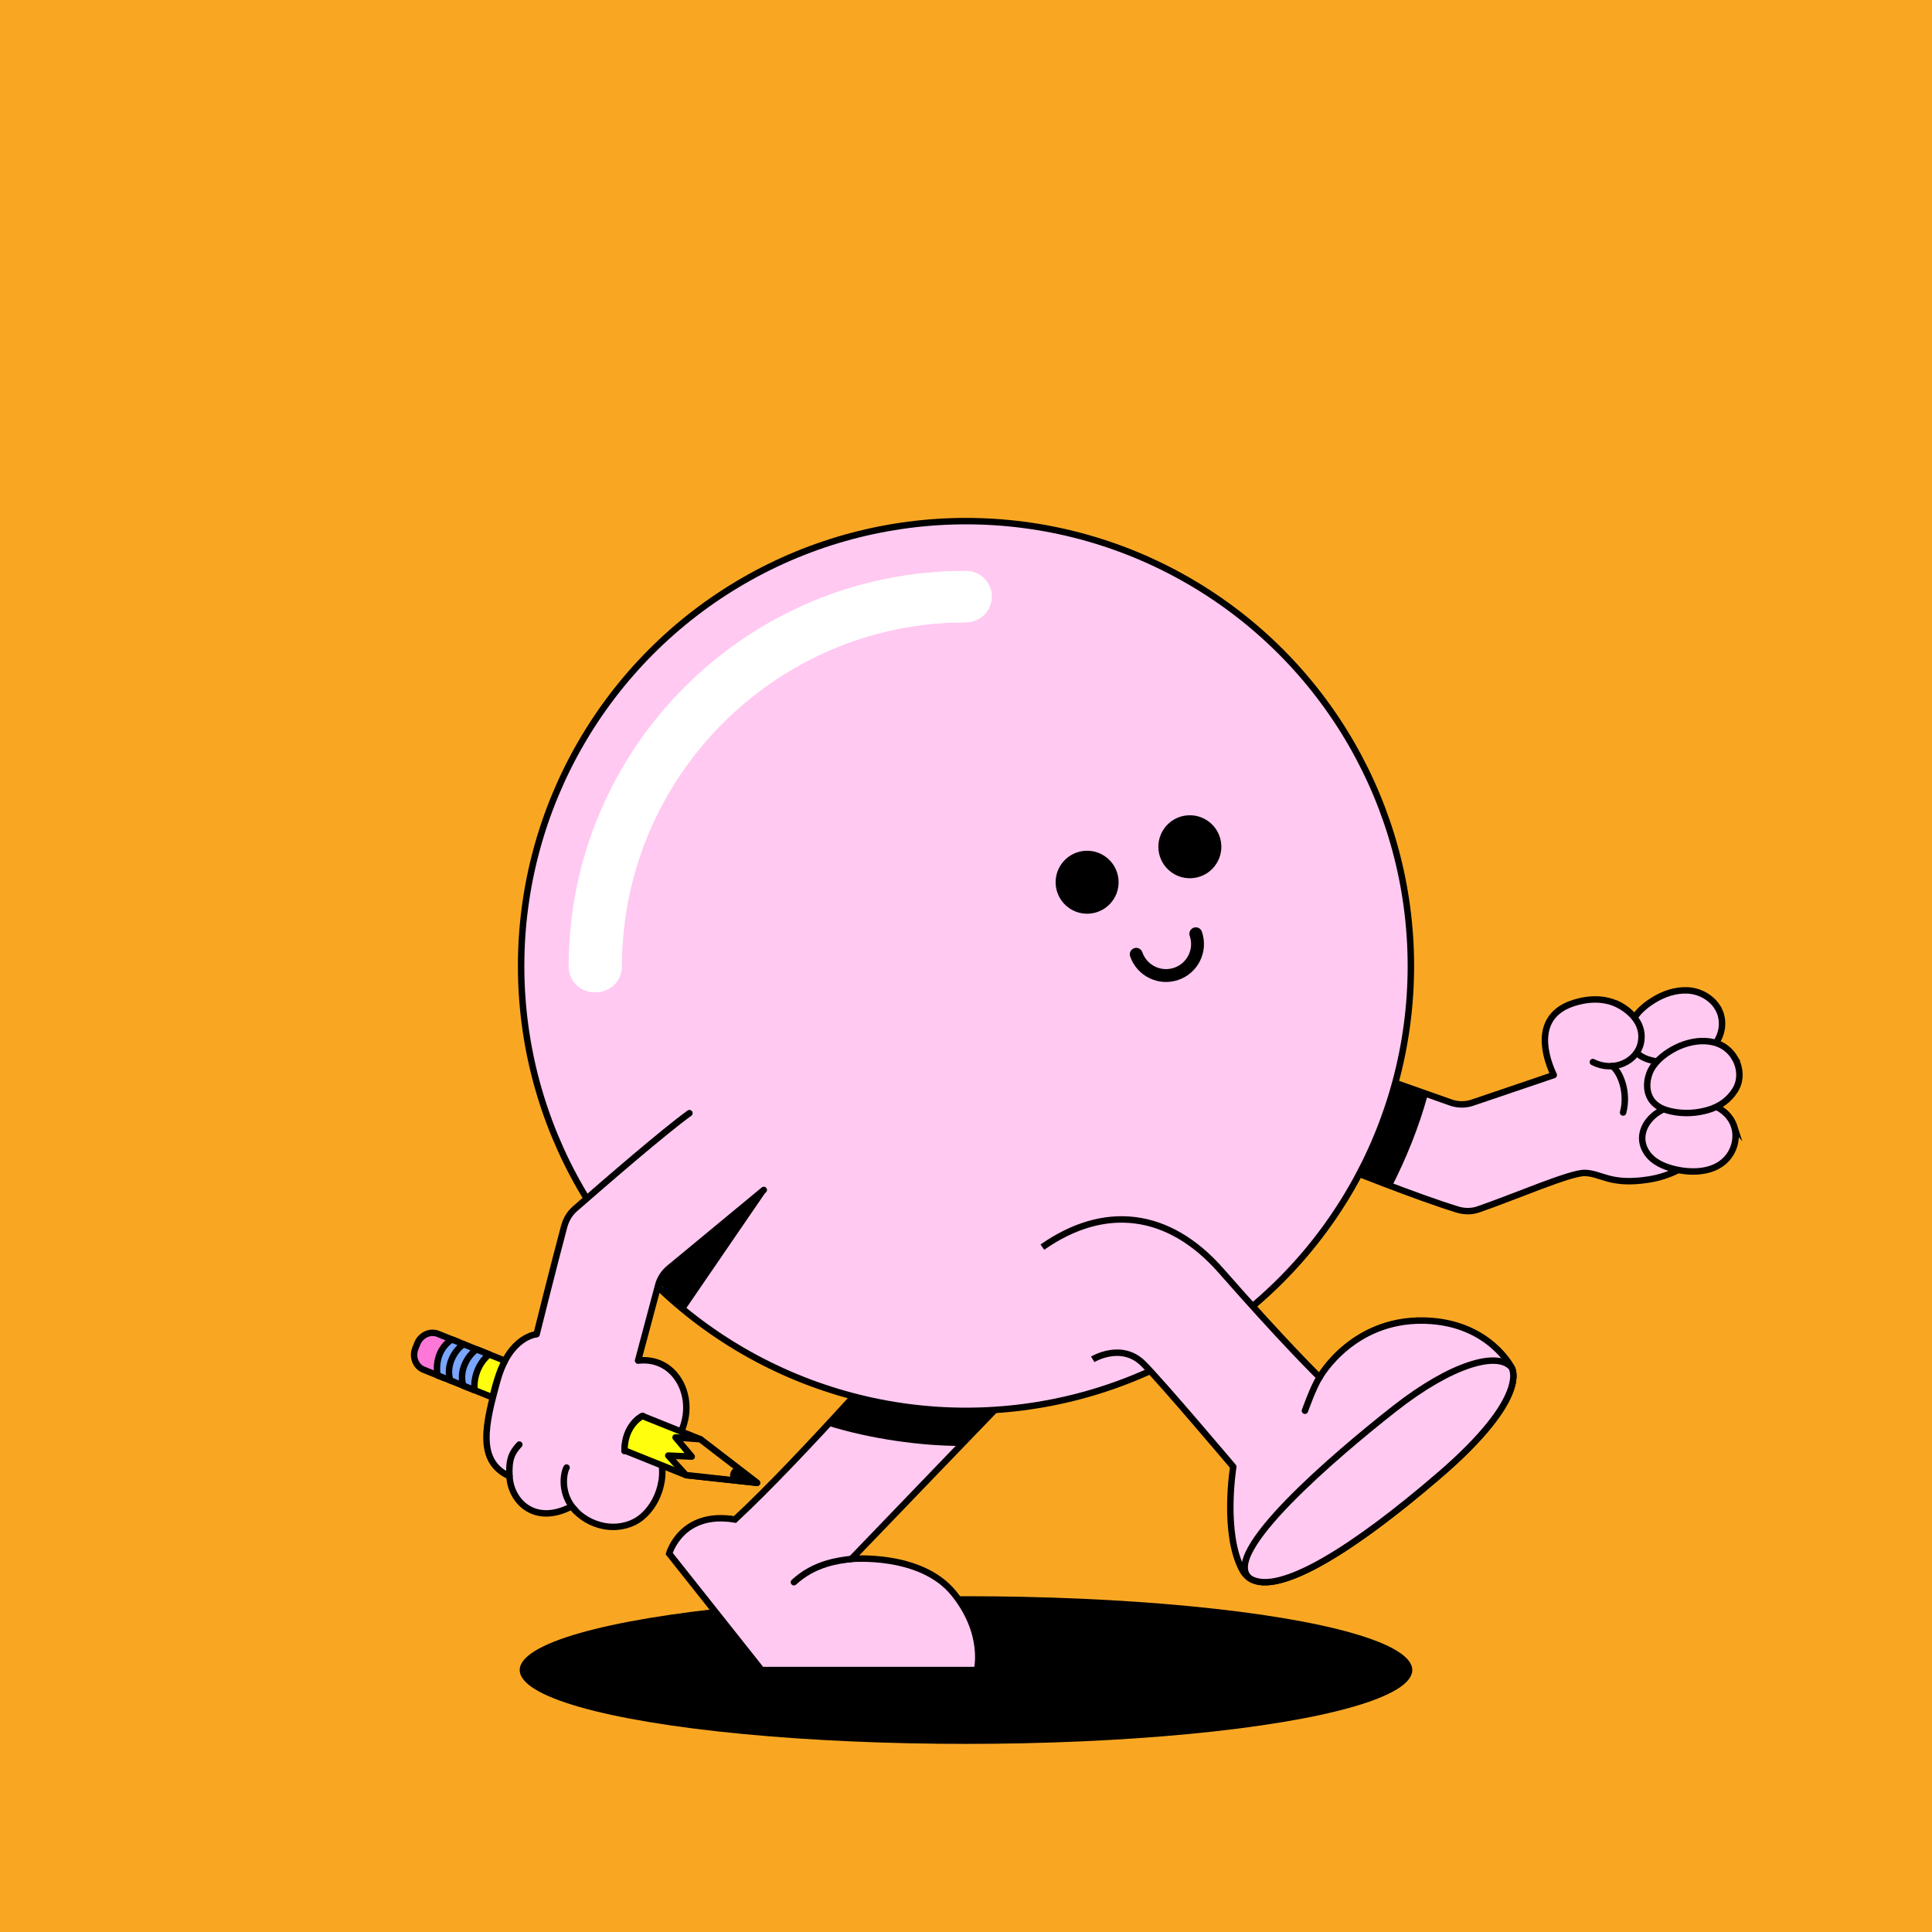 <?xml version="1.0" encoding="UTF-8"?>
<svg xmlns="http://www.w3.org/2000/svg" viewBox="0 0 600 600">
<rect x="0" y="0" width="600" height="600" fill="#333333" stroke="none"/>
<svg id="uuid-76576d14-1db9-41e1-baf2-b575b174d48a" data-name="BACKGROUND" xmlns="http://www.w3.org/2000/svg" viewBox="0 0 600 600"><defs><style>
      .uuid-5f5134e1-be85-4028-9053-a97aa84d746d {
        fill: #f9a723;
      }
    </style></defs><rect class="uuid-5f5134e1-be85-4028-9053-a97aa84d746d" x="-1" y="-1" width="602" height="602"/></svg>
<svg id="uuid-2e688e09-c4fe-4f4d-abf1-b0fbaf338f5b" data-name="BODY" xmlns="http://www.w3.org/2000/svg" viewBox="0 0 600 600"><defs><style>
      .uuid-eb2f9d7d-b927-4606-a144-95a98972db31 {
        fill: #fff;
      }

      .uuid-505f23ba-818d-453d-8ce0-ba561f80fb1c, .uuid-558f11d3-7dde-4524-89be-a8812332cdfc {
        stroke-miterlimit: 10;
      }

      .uuid-505f23ba-818d-453d-8ce0-ba561f80fb1c, .uuid-558f11d3-7dde-4524-89be-a8812332cdfc, .uuid-fd0f3372-5f7f-47e7-9d47-74d09a54ea2e, .uuid-8a42e792-8aec-4e83-b76a-8088904e37d9, .uuid-524e3d8f-4aaa-4994-b9e3-6b84067c906c {
        stroke: #000;
        stroke-width: 2px;
      }

      .uuid-505f23ba-818d-453d-8ce0-ba561f80fb1c, .uuid-558f11d3-7dde-4524-89be-a8812332cdfc, .uuid-fd0f3372-5f7f-47e7-9d47-74d09a54ea2e, .uuid-524e3d8f-4aaa-4994-b9e3-6b84067c906c {
        fill: #ffc9f1;
      }

      .uuid-558f11d3-7dde-4524-89be-a8812332cdfc, .uuid-fd0f3372-5f7f-47e7-9d47-74d09a54ea2e, .uuid-8a42e792-8aec-4e83-b76a-8088904e37d9 {
        stroke-linecap: round;
      }

      .uuid-fd0f3372-5f7f-47e7-9d47-74d09a54ea2e, .uuid-8a42e792-8aec-4e83-b76a-8088904e37d9, .uuid-524e3d8f-4aaa-4994-b9e3-6b84067c906c {
        stroke-linejoin: round;
      }

      .uuid-8a42e792-8aec-4e83-b76a-8088904e37d9 {
        fill: none;
      }
    </style></defs><ellipse cx="300" cy="518.65" rx="138.6" ry="22.93"/><g><path class="uuid-505f23ba-818d-453d-8ce0-ba561f80fb1c" d="m319.36,427.14c-1.16,1.05-54.95,57-54.95,57,0,0,21.51-1.95,31.74,10.62,10.23,12.57,7.26,23.89,7.26,23.89h-66.9s-28.69-36.17-28.69-36.17c0,0,3.74-13.4,20.44-10.59,20.9-19.38,55.52-59.13,55.52-59.13l35.59,14.38Z"/><path d="m283.78,412.76l31.28,12.64-3.24,9.5c-2.93,3.03-9.76,10.12-13.64,14.14-11.92,0-27.98-2.13-41.33-6.37,13.95-15.1,26.93-29.92,26.93-29.92Z"/></g><g><path class="uuid-fd0f3372-5f7f-47e7-9d47-74d09a54ea2e" d="m409.81,359.6c9.2,3.77,29.89,12.05,42.79,16.03,2.11.65,4.41.69,6.5-.04,11.79-4.08,28.47-11.39,33.03-11.32,5.25.08,7.8,3.93,19.88,2.04,13.36-2.1,22.43-11.99,20.93-23.3-4.21-43.28-25.18-26.79-25.18-26.79,0,0-5.84-8.75-18.76-4.82-11.83,3.6-10.2,14.44-6.47,22.47l-25.29,8.58c-2.14.72-4.45.71-6.59-.02l-35.7-12.61"/><path class="uuid-558f11d3-7dde-4524-89be-a8812332cdfc" d="m533.36,312.82c2.5,3.94,1.62,9.14-1.57,12.4-2.47,2.53-5.88,3.88-9.32,4.4-2.8.43-5.7.42-8.49-.08-2.14-.39-4.29-1.1-5.79-2.75-1.66-1.83-2.27-4.46-1.98-6.87.51-4.17,3.84-7.14,7.22-9.26,3.17-1.98,6.86-3.26,10.64-3.09,3.8.18,7.36,2.19,9.3,5.24Z"/><path class="uuid-558f11d3-7dde-4524-89be-a8812332cdfc" d="m538.57,349.84c.97,3.03.32,6.43-1.5,9.01-3.77,5.33-11.17,5.65-16.96,4.27-3.31-.79-6.69-2.21-8.67-5.13-3.13-4.61-.82-9.79,3.48-12.56,2.58-1.66,5.61-2.67,8.63-3.14,5.73-.89,13.1,1.51,15.03,7.56Z"/><path class="uuid-558f11d3-7dde-4524-89be-a8812332cdfc" d="m538.71,328.53c1.8,2.99,2.06,6.89.22,9.9-1.95,3.2-4.94,5.25-8.49,6.28-3.66,1.07-7.64,1.27-11.4.44-2.25-.5-4.53-1.38-5.96-3.28-1.86-2.47-1.89-5.68-.85-8.49,1.2-3.24,4.17-5.69,7.09-7.37,6.15-3.56,15.21-4.43,19.39,2.52Z"/><path class="uuid-558f11d3-7dde-4524-89be-a8812332cdfc" d="m501.85,311.68s9.27,3.84,7.77,12.02c-1.04,5.68-8.17,9.55-14.94,6.13"/><path class="uuid-8a42e792-8aec-4e83-b76a-8088904e37d9" d="m500.67,331.08c2.41,1.63,5.11,8.04,3.4,14.42"/><path d="m443.44,339.88c-2.88,10.58-6.94,20.23-11.17,28.59-10.17-3.78-21.16-9.53-27-11.93l11.83-26.02,26.35,9.36Z"/></g><g><circle class="uuid-505f23ba-818d-453d-8ce0-ba561f80fb1c" cx="300" cy="300" r="138.16"/><path class="uuid-eb2f9d7d-b927-4606-a144-95a98972db31" d="m184.58,308.17c-4.41,0-7.98-3.57-7.98-7.98,0-67.74,55.11-122.86,122.86-122.86,4.41,0,7.98,3.57,7.98,7.98s-3.57,7.98-7.98,7.98c-58.94,0-106.9,47.95-106.9,106.9,0,4.41-3.57,7.98-7.98,7.98Z"/></g><path class="uuid-8a42e792-8aec-4e83-b76a-8088904e37d9" d="m264.41,484.14c-4.06.49-11.49,1.36-17.85,7.23"/><path class="uuid-eb2f9d7d-b927-4606-a144-95a98972db31" d="m185.17,308.14c-4.41,0-7.98-3.57-7.98-7.98,0-67.74,55.11-122.86,122.86-122.86,4.41,0,7.98,3.57,7.98,7.98s-3.57,7.98-7.98,7.98c-58.94,0-106.9,47.95-106.9,106.9,0,4.41-3.57,7.98-7.98,7.98Z"/><path d="m203.75,397.46l34.2-27.46-24.86,36.3c-6.73-5.1-3.66-2.61-9.34-8.83Z"/><path class="uuid-524e3d8f-4aaa-4994-b9e3-6b84067c906c" d="m323.72,387.31c19.14-13.4,39.15-11.3,55.52,7.36,19.6,22.35,30.57,33.06,30.57,33.06,0,0,10.74-19.34,34.77-17.5,18.26,1.4,24.84,14.43,24.84,14.43,0,0,6.21,8.82-22.45,33.5-28.66,24.68-54.93,40.92-61.14,29.46-6.21-11.46-2.82-32.1-2.82-32.1,0,0-22.02-26.09-27.94-32.01-6.79-6.79-15.71-1.36-15.71-1.36"/><path class="uuid-505f23ba-818d-453d-8ce0-ba561f80fb1c" d="m446.97,458.17c-25.89,22.29-49.82,37.69-58.79,32.02-9.77-7.44,26.84-38.54,44.88-52.7,18.04-14.16,32.17-17.82,36.36-12.81,0,0,6.21,8.82-22.45,33.5Z"/><path class="uuid-8a42e792-8aec-4e83-b76a-8088904e37d9" d="m409.81,427.74c-1.89,2.86-4.55,10.38-4.55,10.38"/><g><path class="uuid-fd0f3372-5f7f-47e7-9d47-74d09a54ea2e" d="m214.11,345.7c-8.05,5.83-25.34,20.79-35.52,29.67-1.67,1.45-2.82,3.41-3.39,5.55-3.14,11.67-8.55,33.44-8.55,33.44,0,0-8.42.58-12.19,14.35-3.64,13.3-6.64,25.06,3.77,29.75.35,7.47,7.51,15.45,19.2,9.41.14-.06,1.32,1.32,1.44,1.45,2.64,2.7,6.36,4.45,10.13,4.81,3.65.36,7.61-.67,10.43-3.08,3.29-2.81,5.4-6.94,6.05-11.2.4-2.61.26-5.31-.75-7.78,0,0,6.2-2.51,8.05-11.34,1.99-9.49-4.22-19.42-14.62-18.18l6.17-23.11c.51-2.2,1.74-4.16,3.49-5.59l29.38-24.3"/><path class="uuid-8a42e792-8aec-4e83-b76a-8088904e37d9" d="m204.73,452.06c-1.37-3.47-5.39-7.08-9-6.88"/><path class="uuid-8a42e792-8aec-4e83-b76a-8088904e37d9" d="m178.86,469.3c-5.16-5.27-3.82-11.97-2.9-13.54"/><path class="uuid-8a42e792-8aec-4e83-b76a-8088904e37d9" d="m158.22,458.45c-.27-5.22.73-7.32,3.06-9.83"/><path class="uuid-8a42e792-8aec-4e83-b76a-8088904e37d9" d="m193.93,450.63c.14-2.07.48-4.16,1.32-6.06.85-1.95,2.36-3.88,4.31-4.85"/></g></svg>
<svg id="uuid-1cc09208-f3e2-41e0-bf45-a113ad3f9612" data-name="BODY" xmlns="http://www.w3.org/2000/svg" viewBox="0 0 600 600"><defs><style>
      .uuid-b1fb9c84-9278-4c3a-8295-76e21ab76bac {
        fill: none;
        stroke: #000;
        stroke-linecap: round;
        stroke-miterlimit: 10;
        stroke-width: 4px;
      }
    </style></defs><circle cx="369.54" cy="262.94" r="9.78" transform="translate(-8.58 12.49) rotate(-1.91)"/><path class="uuid-b1fb9c84-9278-4c3a-8295-76e21ab76bac" d="m352.87,296.37c1.76,5.11,7.33,7.82,12.44,6.06,5.11-1.76,7.82-7.33,6.06-12.44"/><circle cx="337.63" cy="273.96" r="9.78" transform="translate(-8.96 11.43) rotate(-1.91)"/></svg>
<svg id="uuid-8bc2e97e-2302-49ce-b93f-c973a8abe5bb" data-name="BODY" xmlns="http://www.w3.org/2000/svg" viewBox="0 0 600 600"><defs><style>
      .uuid-b97aa3d8-a87d-4289-bdcc-07399a28406c {
        fill: #7aa6ff;
      }

      .uuid-b97aa3d8-a87d-4289-bdcc-07399a28406c, .uuid-cdb588a1-0293-4620-85fb-9a46c000d399, .uuid-8d4667d0-21ed-47fe-9334-55112e464e4c, .uuid-3a554514-f2a1-49cb-9361-dc8b0e329a06, .uuid-f56facfc-ca11-46e9-8b50-a71f100a7582 {
        stroke: #000;
        stroke-linecap: round;
        stroke-linejoin: round;
        stroke-width: 2px;
      }

      .uuid-cdb588a1-0293-4620-85fb-9a46c000d399 {
        fill: #ff78d8;
      }

      .uuid-8d4667d0-21ed-47fe-9334-55112e464e4c {
        fill: #ffff0d;
      }

      .uuid-3a554514-f2a1-49cb-9361-dc8b0e329a06 {
        fill: none;
      }

      .uuid-f56facfc-ca11-46e9-8b50-a71f100a7582 {
        fill: #f9a723;
      }
    </style></defs><g id="uuid-f9c1b82f-8493-43ad-8540-48b447ee144b" data-name="uuid-5d087d90-db25-43a6-ad2e-0d1f05b40ae9"><g><path class="uuid-cdb588a1-0293-4620-85fb-9a46c000d399" d="m142.41,416.81l-6.37-2.56c-2.49-1-5.39.36-6.47,3.05l-.56,1.41c-1.08,2.68.07,5.67,2.56,6.67l6.37,2.56,4.47-11.13Z"/><g><path class="uuid-8d4667d0-21ed-47fe-9334-55112e464e4c" d="m156.8,422.59l-8.26-3.32-4.47,11.13,8.89,3.57c.7-3.08,2.02-8.04,3.84-11.38Z"/><path class="uuid-8d4667d0-21ed-47fe-9334-55112e464e4c" d="m217.49,446.97l-17.98-7.22c-.45.23-5.56,3-5.56,10.69h0l19.07,7.66,22.08,2.41-17.61-13.54h0Z"/></g><g><polygon class="uuid-f56facfc-ca11-46e9-8b50-a71f100a7582" points="217.49 446.97 209.8 446.4 214.82 452.36 207.53 452.04 213.02 458.1 235.1 460.51 217.49 446.97"/><path d="m227.02,457.01l-.16.39c-.42,1.04.19,2.18,1.23,2.3l7.01.81-5.6-4.3c-.84-.64-2.06-.25-2.49.8h.01Z"/></g><g><path class="uuid-b97aa3d8-a87d-4289-bdcc-07399a28406c" d="m140.31,415.97c-5.98,3.98-4.42,11.15-4.42,11.15l11.5,4.62s-.97-6.35,4.47-11.13l-11.55-4.64h0Z"/><path class="uuid-3a554514-f2a1-49cb-9361-dc8b0e329a06" d="m143.97,417.44c-2.81,1.91-5.58,6.62-4.15,11.26"/><path class="uuid-3a554514-f2a1-49cb-9361-dc8b0e329a06" d="m148.02,419.06c-2.81,1.91-5.58,6.62-4.15,11.26"/></g></g></g></svg>
</svg>